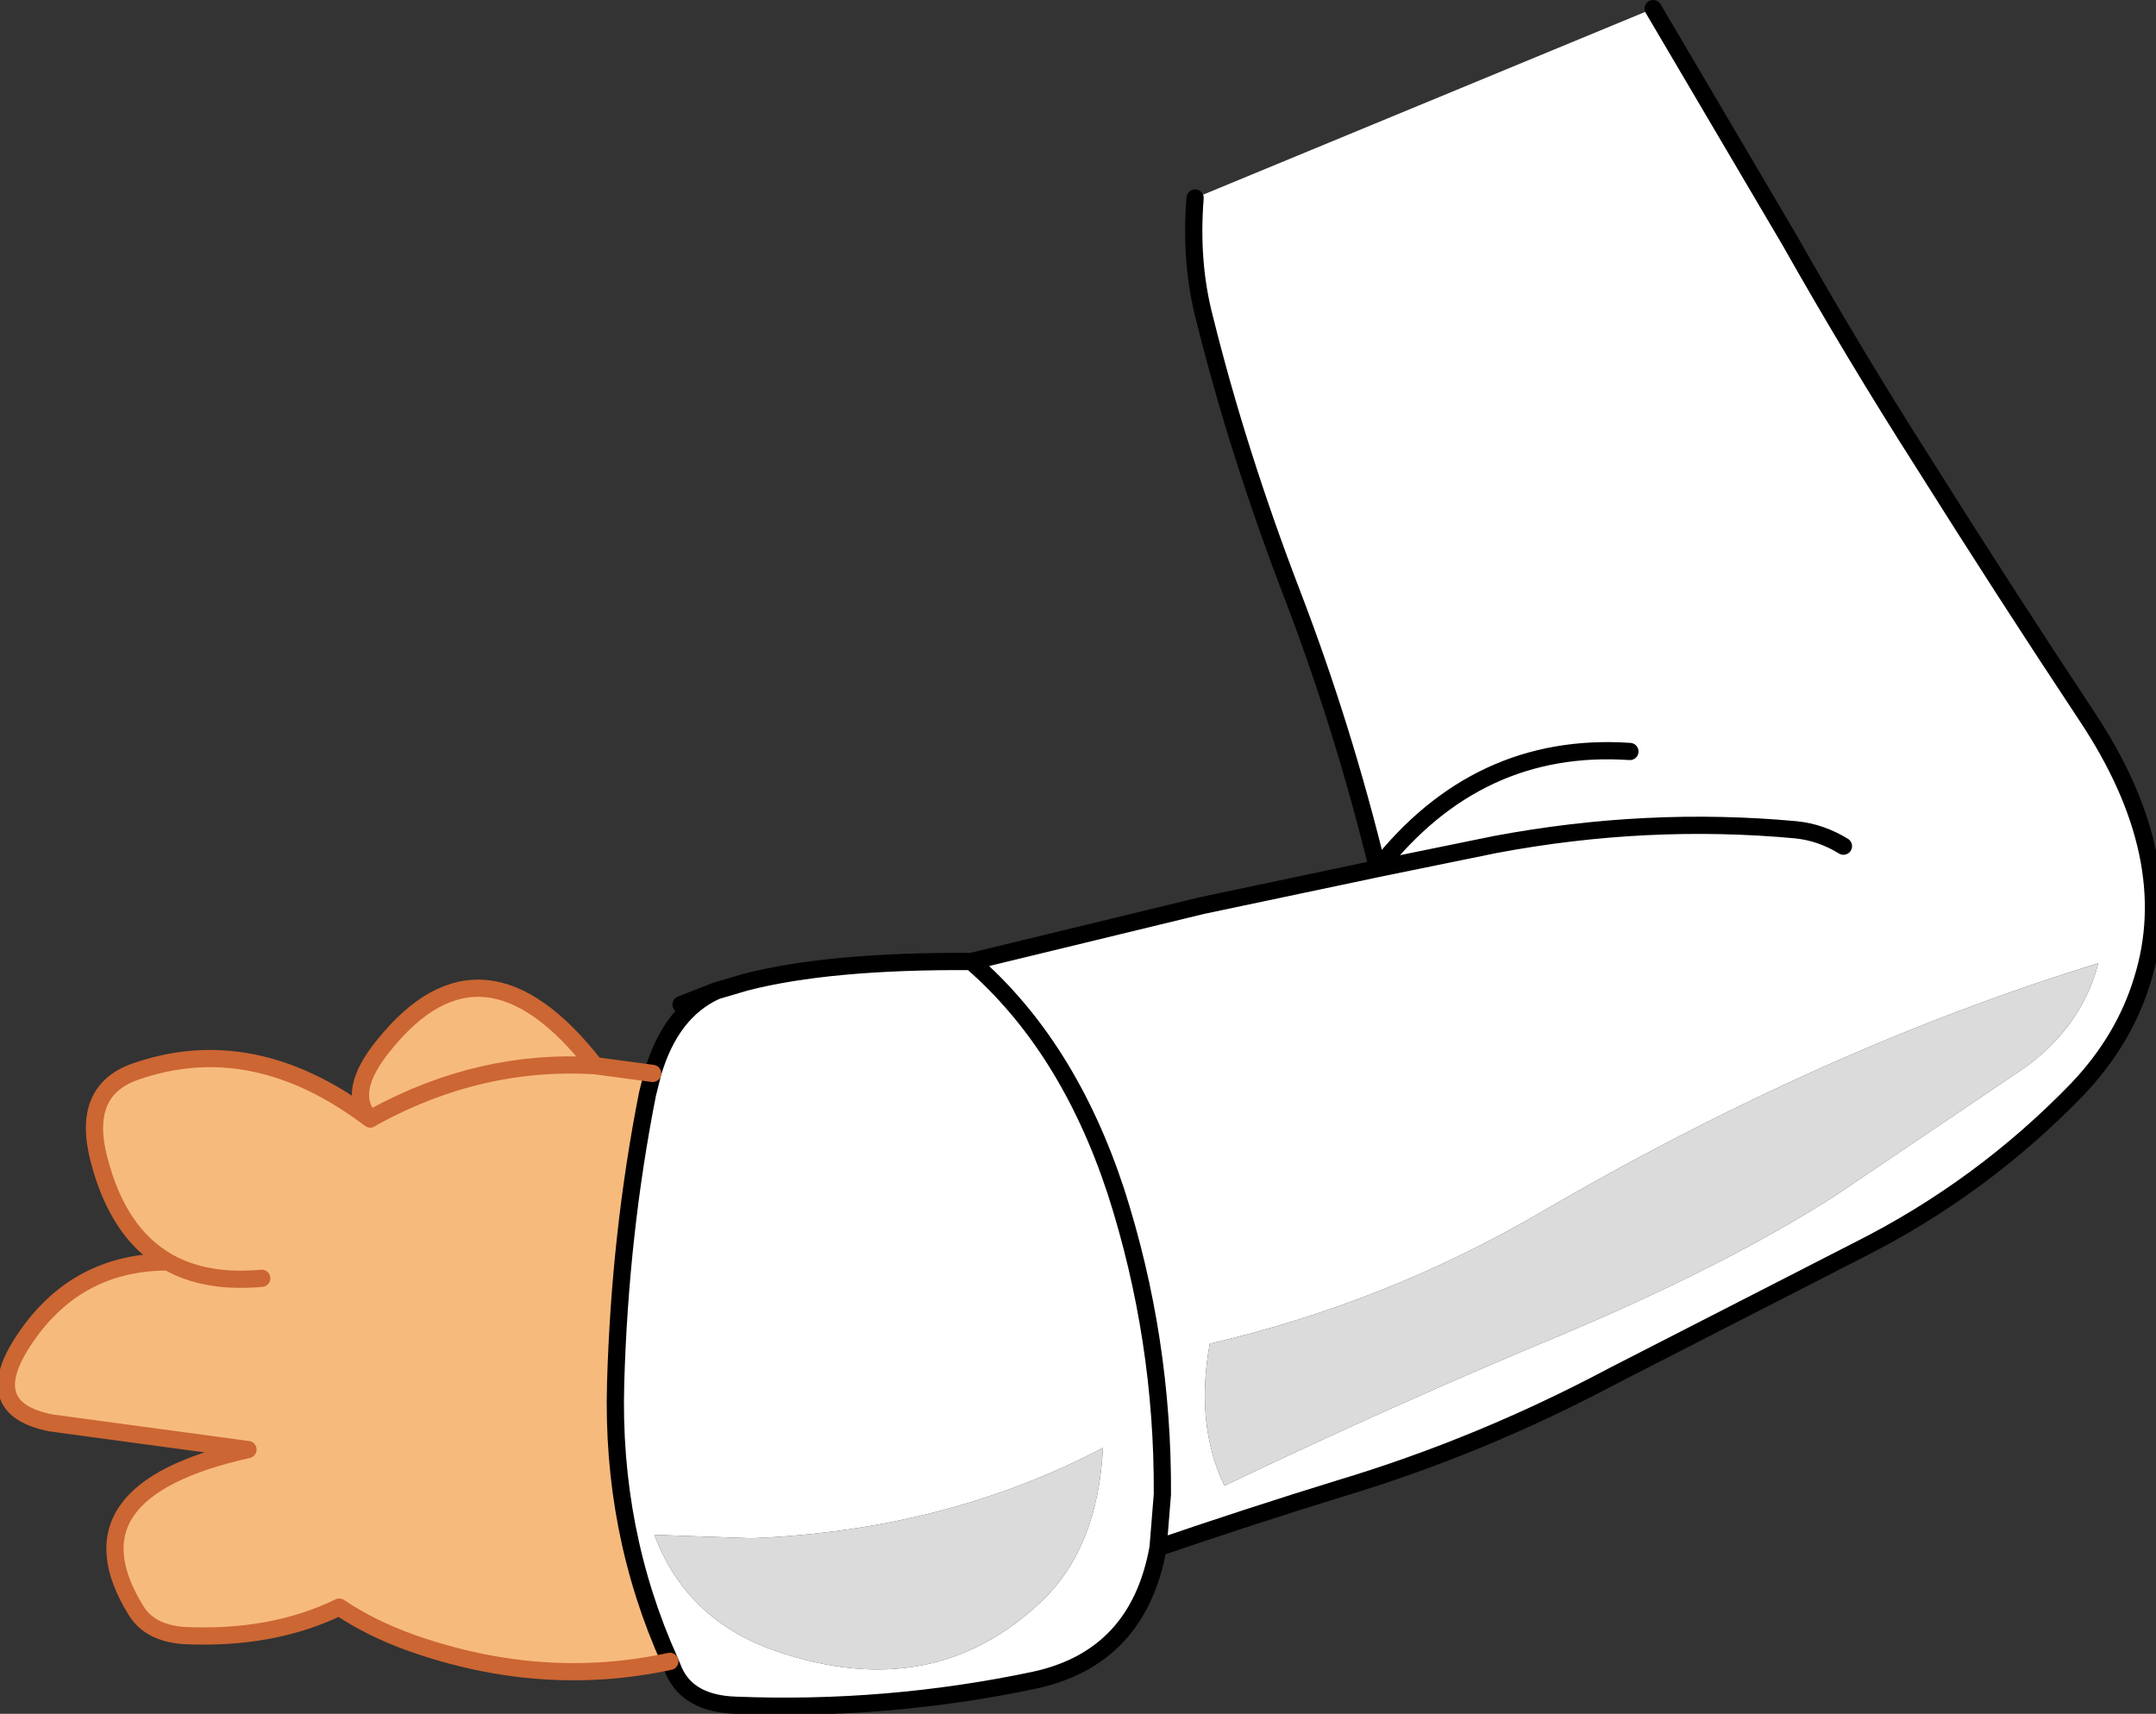 <?xml version="1.0" encoding="UTF-8" standalone="no"?>
<svg xmlns:xlink="http://www.w3.org/1999/xlink" height="99.55px" width="125.2px" xmlns="http://www.w3.org/2000/svg">
  <rect width="100%" height="100%" fill="#333333" stroke="none"/>
  <g transform="matrix(1.0, 0.0, 0.0, 1.0, 62.7, 49.8)">
    <path d="M-21.1 7.75 L-19.4 7.25 Q-14.55 6.0 -6.3 6.05 L7.1 2.8 17.3 0.65 Q15.3 -7.55 12.35 -15.25 9.2 -23.45 7.25 -31.3 6.4 -34.55 6.7 -38.3 L33.3 -49.3 41.25 -35.8 Q44.95 -29.25 49.0 -22.9 53.65 -15.5 58.45 -8.25 63.95 0.0 61.7 7.15 60.65 10.6 57.95 13.45 52.4 19.2 45.25 22.8 L31.0 30.1 Q23.3 34.2 15.15 36.65 9.8 38.3 4.55 40.1 3.4 46.5 -2.65 47.8 -11.2 49.6 -20.0 49.25 -22.7 49.15 -23.55 47.3 L-23.8 46.7 Q-27.2 39.15 -26.95 30.55 -26.7 21.85 -25.1 13.75 L-24.8 12.55 Q-23.75 8.95 -21.1 7.75 M44.35 -0.65 Q43.05 -1.45 41.6 -1.6 32.95 -2.4 24.15 -0.75 L17.3 0.65 Q23.1 -6.75 31.95 -6.15 23.1 -6.75 17.3 0.65 L24.15 -0.75 Q32.95 -2.4 41.6 -1.6 43.05 -1.45 44.35 -0.65 M54.9 12.2 Q58.2 9.8 59.15 6.15 43.05 11.1 26.55 20.75 17.65 25.9 7.55 28.25 6.7 32.95 8.4 36.5 18.45 31.7 27.95 27.75 37.45 23.75 43.8 19.7 L54.9 12.2 M-6.3 6.05 Q-0.7 10.9 2.1 19.4 4.85 27.95 4.8 37.0 L4.55 40.1 4.8 37.0 Q4.85 27.95 2.1 19.4 -0.7 10.9 -6.3 6.05 M-2.15 43.15 Q1.05 40.05 1.35 34.3 -7.8 39.1 -19.05 39.55 L-24.7 39.35 Q-22.85 44.3 -17.65 46.1 -8.5 49.25 -2.15 43.15" fill="#ffffff" fill-rule="evenodd" stroke="none"/>
    <path d="M-23.8 46.7 Q-31.2 48.3 -38.75 45.65 -41.15 44.8 -43.0 43.55 -46.9 45.45 -52.05 45.2 -54.0 45.05 -54.8 43.75 -59.1 36.8 -48.3 34.4 L-59.75 32.85 Q-64.0 32.0 -61.25 27.95 -58.25 23.5 -52.95 23.5 -55.85 21.85 -56.95 17.55 -58.0 13.55 -54.85 12.45 -48.0 10.05 -41.2 15.2 -42.65 13.65 -40.4 10.9 -34.65 3.75 -28.15 12.1 L-24.8 12.55 -25.1 13.75 Q-26.7 21.85 -26.95 30.55 -27.2 39.15 -23.8 46.7 M-28.15 12.1 Q-34.8 11.7 -40.95 15.05 L-41.2 15.2 -40.95 15.05 Q-34.8 11.7 -28.15 12.1 M-47.5 24.45 Q-50.75 24.75 -52.95 23.5 -50.75 24.75 -47.5 24.45" fill="#f7ba7d" fill-rule="evenodd" stroke="none"/>
    <path d="M54.9 12.2 L43.8 19.7 Q37.45 23.75 27.95 27.75 18.45 31.7 8.4 36.5 6.7 32.95 7.55 28.25 17.65 25.9 26.55 20.75 43.05 11.1 59.15 6.15 58.2 9.8 54.9 12.2 M-2.15 43.15 Q-8.5 49.25 -17.65 46.1 -22.85 44.3 -24.7 39.35 L-19.05 39.55 Q-7.8 39.1 1.35 34.3 1.05 40.05 -2.15 43.15" fill="#dbdbdb" fill-rule="evenodd" stroke="none"/>
    <path d="M-21.1 7.75 L-19.4 7.25 Q-14.55 6.0 -6.3 6.05 L7.1 2.8 17.3 0.65 Q15.3 -7.55 12.35 -15.25 9.2 -23.45 7.25 -31.3 6.4 -34.55 6.7 -38.3 M33.3 -49.3 L41.25 -35.8 Q44.95 -29.25 49.0 -22.9 53.65 -15.5 58.45 -8.25 63.95 0.0 61.7 7.15 60.65 10.6 57.95 13.45 52.4 19.2 45.25 22.8 L31.0 30.1 Q23.3 34.2 15.15 36.65 9.8 38.3 4.55 40.1 3.4 46.5 -2.65 47.8 -11.2 49.6 -20.0 49.25 -22.7 49.15 -23.55 47.3 L-23.8 46.7 Q-27.2 39.15 -26.95 30.55 -26.7 21.85 -25.1 13.75 L-24.8 12.55 Q-23.75 8.95 -21.1 7.75 L-23.15 8.55 M31.95 -6.15 Q23.1 -6.75 17.3 0.65 L24.15 -0.75 Q32.95 -2.4 41.6 -1.6 43.05 -1.45 44.35 -0.65 M4.55 40.1 L4.8 37.0 Q4.85 27.95 2.1 19.4 -0.7 10.9 -6.3 6.05" fill="none" stroke="#000000" stroke-linecap="round" stroke-linejoin="round" stroke-width="1.0"/>
    <path d="M-23.8 46.7 Q-31.2 48.3 -38.75 45.65 -41.15 44.8 -43.0 43.55 -46.9 45.45 -52.05 45.2 -54.0 45.05 -54.8 43.75 -59.1 36.8 -48.3 34.4 L-59.75 32.85 Q-64.0 32.0 -61.25 27.95 -58.25 23.5 -52.95 23.5 -55.85 21.85 -56.95 17.55 -58.0 13.55 -54.85 12.45 -48.0 10.05 -41.2 15.2 -42.65 13.65 -40.4 10.9 -34.65 3.75 -28.15 12.1 L-24.8 12.55 M-52.95 23.5 Q-50.75 24.75 -47.5 24.45 M-41.2 15.2 L-40.95 15.05 Q-34.8 11.7 -28.15 12.1" fill="none" stroke="#cc6633" stroke-linecap="round" stroke-linejoin="round" stroke-width="1.0"/>
  </g>
</svg>
